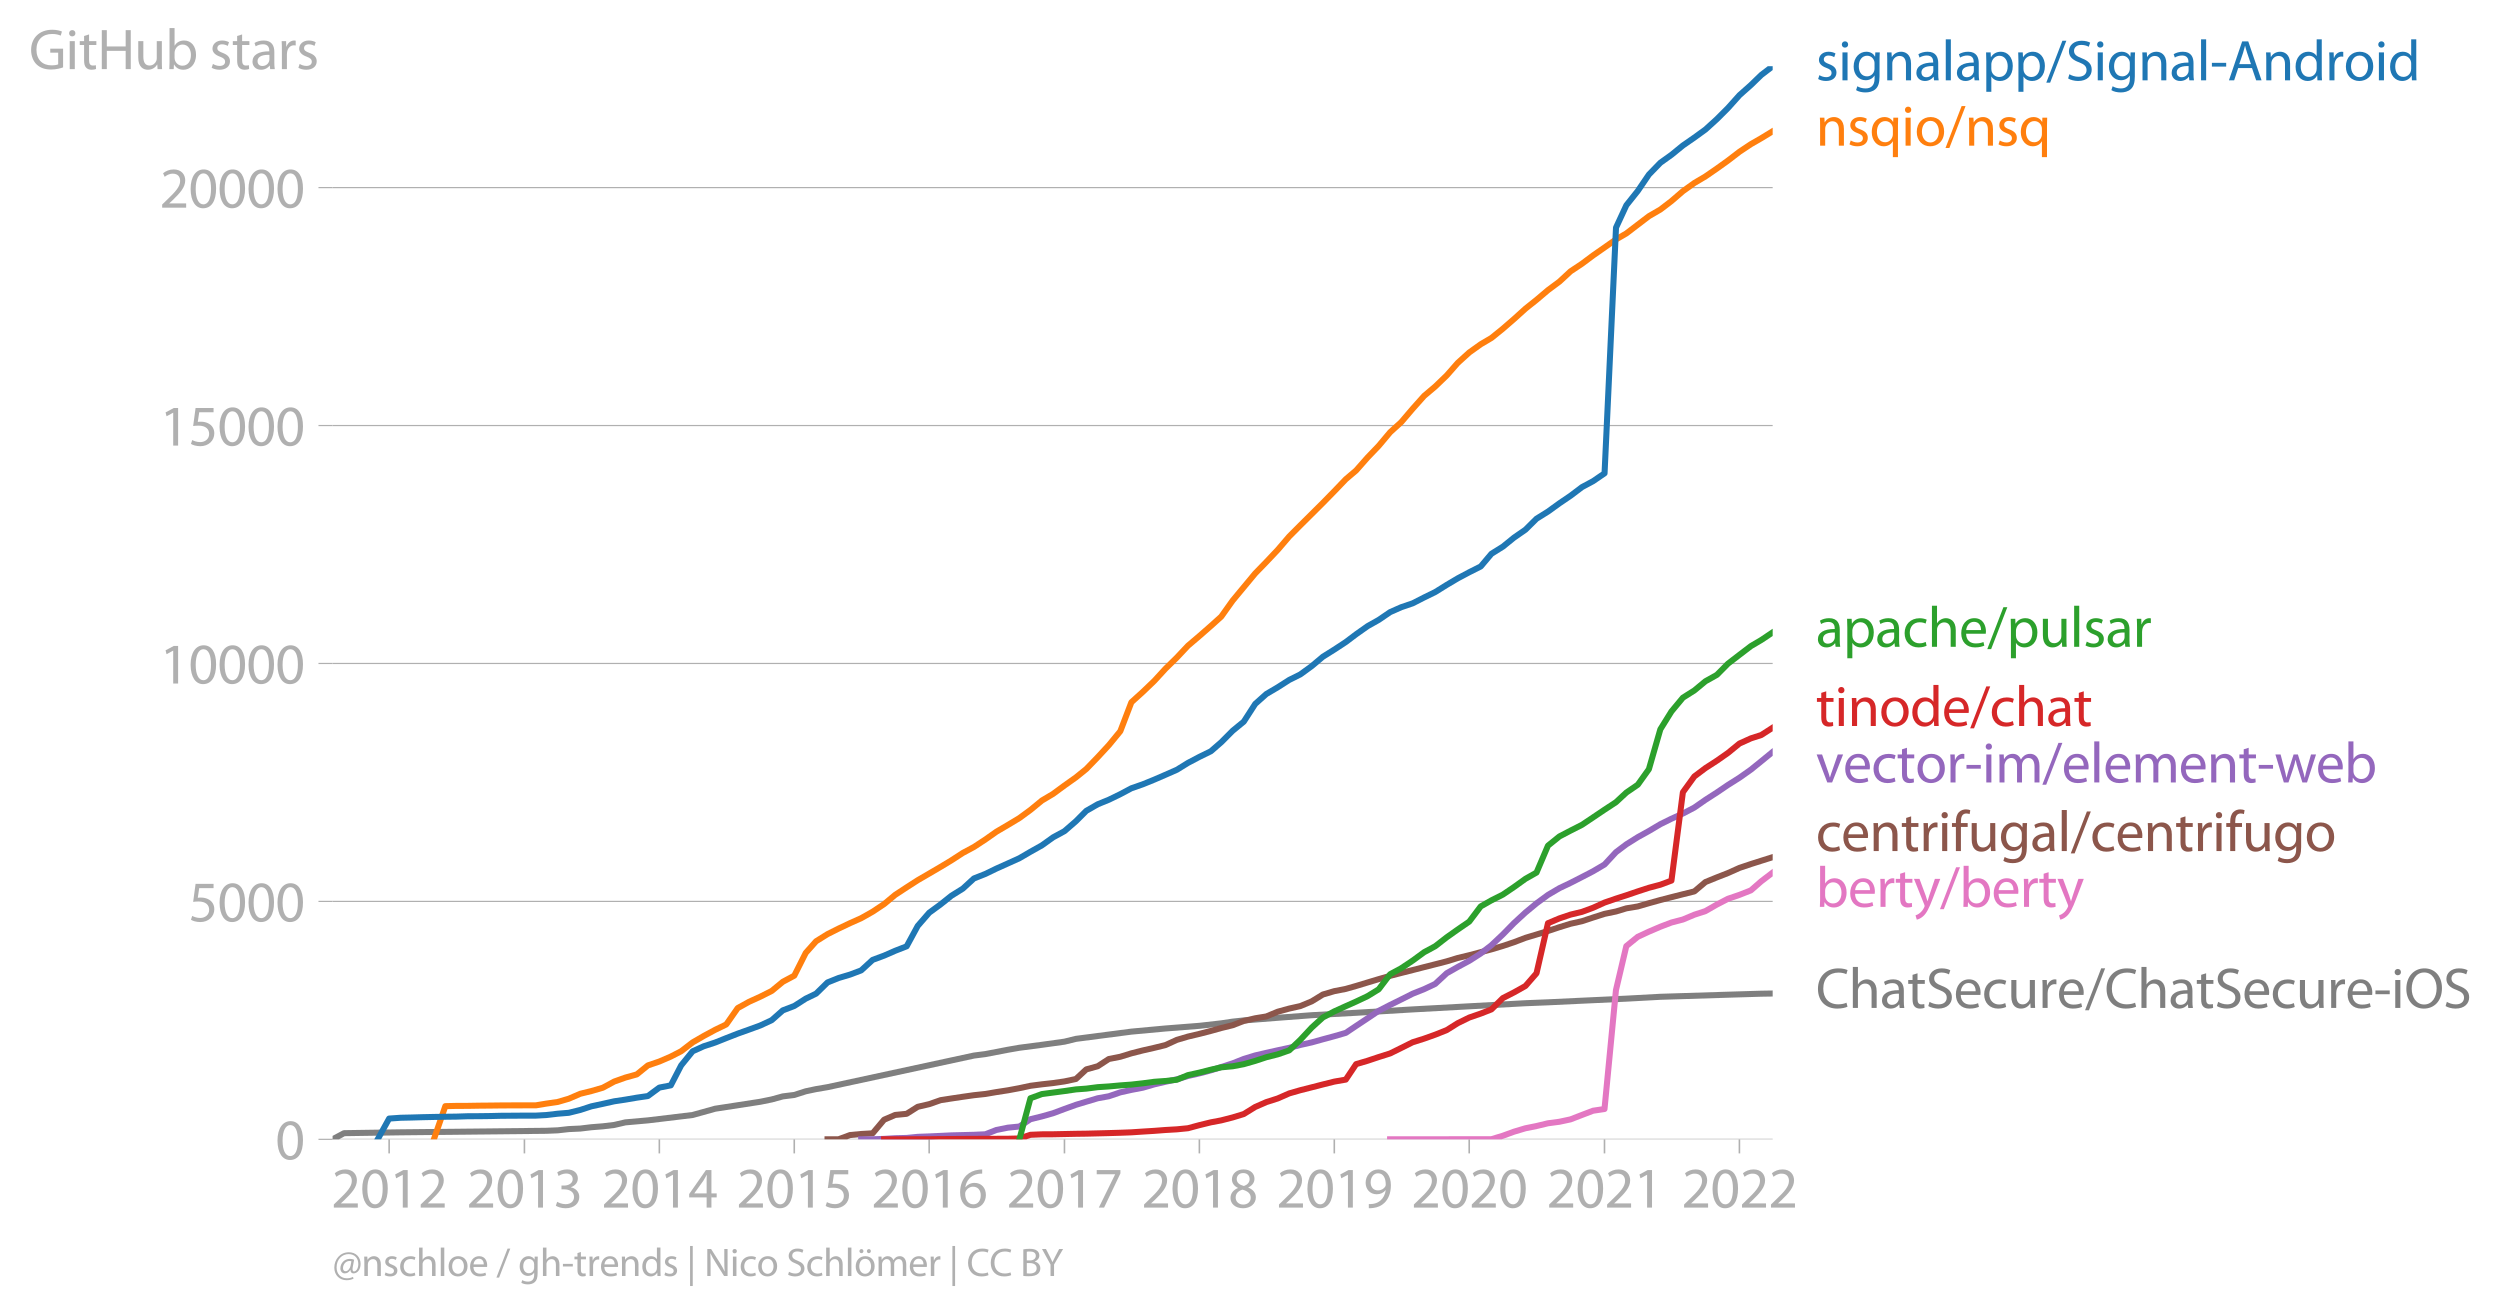 <svg xmlns:xlink="http://www.w3.org/1999/xlink" width="826.614" height="434.745" viewBox="0 0 619.96 326.059" xmlns="http://www.w3.org/2000/svg"><defs><style>*{stroke-linejoin:round;stroke-linecap:butt}</style></defs><g id="figure_1"><path d="M0 326.059h619.96V0H0v326.059z" style="fill:none" id="patch_1"/><g id="axes_1"><path d="M82.476 282.532h357.12V16.42H82.476v266.112z" style="fill:none" id="patch_2"/><g id="matplotlib.axis_1"><g id="xtick_1"><g id="line2d_1"><defs><path id="m7516e5119c" d="M0 0v3.5" style="stroke:#b0b0b0;stroke-width:.4"/></defs><use xlink:href="#m7516e5119c" x="96.501" y="282.532" style="fill:#b0b0b0;stroke:#b0b0b0;stroke-width:.4"/></g><g style="fill:#b0b0b0" transform="matrix(.14 0 0 -.14 82.138 299.472)" id="text_1"><defs><path id="MyriadPro-Regular-32" d="M2944 0v467H1075v13l333 307c877 845 1434 1466 1434 2234 0 595-378 1209-1274 1209-480 0-890-179-1178-422l180-397c192 160 505 352 883 352 621 0 825-390 825-813-6-627-486-1164-1548-2176L288 346V0h2656z" transform="scale(.016)"/><path id="MyriadPro-Regular-30" d="M1677 4230c-845 0-1447-768-1447-2163C243 691 794-70 1606-70c922 0 1447 780 1447 2195 0 1325-499 2105-1376 2105zm-32-435c582 0 845-672 845-1696 0-1062-276-1734-852-1734-512 0-844 614-844 1696 0 1133 358 1734 851 1734z" transform="scale(.016)"/><path id="MyriadPro-Regular-31" d="M1510 0h544v4160h-480l-908-486 108-429 724 390h12V0z" transform="scale(.016)"/></defs><use xlink:href="#MyriadPro-Regular-32"/><use xlink:href="#MyriadPro-Regular-30" x="51.3"/><use xlink:href="#MyriadPro-Regular-31" x="102.6"/><use xlink:href="#MyriadPro-Regular-32" x="153.9"/></g></g><g id="xtick_2"><use xlink:href="#m7516e5119c" x="130.049" y="282.532" style="fill:#b0b0b0;stroke:#b0b0b0;stroke-width:.4" id="line2d_2"/><g style="fill:#b0b0b0" transform="matrix(.14 0 0 -.14 115.686 299.472)" id="text_2"><defs><path id="MyriadPro-Regular-33" d="M269 211C474 77 883-70 1350-70c999 0 1517 582 1517 1248 0 582-416 966-928 1068v13c512 186 768 551 768 979 0 506-371 992-1190 992-448 0-871-160-1088-320l147-409c179 128 499 275 832 275 518 0 730-294 730-627 0-493-519-704-928-704H896v-423h314c544 0 1068-249 1075-832 6-345-218-806-941-806-390 0-762 160-922 262L269 211z" transform="scale(.016)"/></defs><use xlink:href="#MyriadPro-Regular-32"/><use xlink:href="#MyriadPro-Regular-30" x="51.3"/><use xlink:href="#MyriadPro-Regular-31" x="102.6"/><use xlink:href="#MyriadPro-Regular-33" x="153.9"/></g></g><g id="xtick_3"><use xlink:href="#m7516e5119c" x="163.507" y="282.532" style="fill:#b0b0b0;stroke:#b0b0b0;stroke-width:.4" id="line2d_3"/><g style="fill:#b0b0b0" transform="matrix(.14 0 0 -.14 149.143 299.472)" id="text_3"><defs><path id="MyriadPro-Regular-34" d="M2560 0v1133h582v441h-582v2586h-608L96 1504v-371h1933V0h531zM666 1574v13l1017 1415c115 192 218 371 346 614h19c-13-218-19-435-19-653V1574H666z" transform="scale(.016)"/></defs><use xlink:href="#MyriadPro-Regular-32"/><use xlink:href="#MyriadPro-Regular-30" x="51.3"/><use xlink:href="#MyriadPro-Regular-31" x="102.6"/><use xlink:href="#MyriadPro-Regular-34" x="153.9"/></g></g><g id="xtick_4"><use xlink:href="#m7516e5119c" x="196.964" y="282.532" style="fill:#b0b0b0;stroke:#b0b0b0;stroke-width:.4" id="line2d_4"/><g style="fill:#b0b0b0" transform="matrix(.14 0 0 -.14 182.6 299.472)" id="text_4"><defs><path id="MyriadPro-Regular-35" d="M2771 4160H781L512 2163c154 19 339 45 576 45 832 0 1190-384 1197-922 0-556-455-902-986-902-377 0-717 128-889 230L269 186C467 58 851-70 1306-70c902 0 1548 608 1548 1420 0 525-268 884-595 1069-256 154-576 224-896 224-153 0-243-13-339-25l160 1068h1587v474z" transform="scale(.016)"/></defs><use xlink:href="#MyriadPro-Regular-32"/><use xlink:href="#MyriadPro-Regular-30" x="51.3"/><use xlink:href="#MyriadPro-Regular-31" x="102.6"/><use xlink:href="#MyriadPro-Regular-35" x="153.9"/></g></g><g id="xtick_5"><use xlink:href="#m7516e5119c" x="230.421" y="282.532" style="fill:#b0b0b0;stroke:#b0b0b0;stroke-width:.4" id="line2d_5"/><g style="fill:#b0b0b0" transform="matrix(.14 0 0 -.14 216.058 299.472)" id="text_5"><defs><path id="MyriadPro-Regular-36" d="M2662 4224c-102 0-243-6-409-32-525-64-986-275-1331-614-410-410-704-1056-704-1876C218 621 800-70 1690-70c864 0 1382 704 1382 1465 0 813-518 1344-1254 1344-461 0-807-217-1005-480h-19c96 685 563 1331 1446 1479 160 25 307 32 422 25v461zM1690 365c-589 0-903 505-916 1190 0 103 26 186 64 250 154 301 468 512 807 512 518 0 857-359 857-954s-326-998-806-998h-6z" transform="scale(.016)"/></defs><use xlink:href="#MyriadPro-Regular-32"/><use xlink:href="#MyriadPro-Regular-30" x="51.3"/><use xlink:href="#MyriadPro-Regular-31" x="102.6"/><use xlink:href="#MyriadPro-Regular-36" x="153.9"/></g></g><g id="xtick_6"><use xlink:href="#m7516e5119c" x="263.969" y="282.532" style="fill:#b0b0b0;stroke:#b0b0b0;stroke-width:.4" id="line2d_6"/><g style="fill:#b0b0b0" transform="matrix(.14 0 0 -.14 249.606 299.472)" id="text_6"><defs><path id="MyriadPro-Regular-37" d="M365 4160v-467h2035v-13L595 0h583l1811 3789v371H365z" transform="scale(.016)"/></defs><use xlink:href="#MyriadPro-Regular-32"/><use xlink:href="#MyriadPro-Regular-30" x="51.3"/><use xlink:href="#MyriadPro-Regular-31" x="102.6"/><use xlink:href="#MyriadPro-Regular-37" x="153.9"/></g></g><g id="xtick_7"><use xlink:href="#m7516e5119c" x="297.427" y="282.532" style="fill:#b0b0b0;stroke:#b0b0b0;stroke-width:.4" id="line2d_7"/><g style="fill:#b0b0b0" transform="matrix(.14 0 0 -.14 283.063 299.472)" id="text_7"><defs><path id="MyriadPro-Regular-38" d="M1062 2170c-512-218-825-589-825-1114C237 448 762-70 1632-70c794 0 1414 486 1414 1209 0 506-320 871-838 1075v20c512 243 685 620 685 972 0 519-403 1024-1210 1024-729 0-1286-448-1286-1107 0-358 198-717 659-934l6-19zm583-1831c-531 0-851 371-832 794 0 397 262 717 749 857 563-160 915-403 915-908 0-423-327-743-832-743zm6 3488c506 0 704-345 704-678 0-378-275-634-633-755-480 128-794 352-794 768 0 358 256 665 723 665z" transform="scale(.016)"/></defs><use xlink:href="#MyriadPro-Regular-32"/><use xlink:href="#MyriadPro-Regular-30" x="51.3"/><use xlink:href="#MyriadPro-Regular-31" x="102.6"/><use xlink:href="#MyriadPro-Regular-38" x="153.9"/></g></g><g id="xtick_8"><use xlink:href="#m7516e5119c" x="330.884" y="282.532" style="fill:#b0b0b0;stroke:#b0b0b0;stroke-width:.4" id="line2d_8"/><g style="fill:#b0b0b0" transform="matrix(.14 0 0 -.14 316.52 299.472)" id="text_8"><defs><path id="MyriadPro-Regular-39" d="M614-64c135-6 314 0 519 32 448 51 889 243 1209 557 410 397 717 1037 717 1952 0 1062-525 1753-1376 1753S262 3539 262 2752c0-710 480-1274 1229-1274 416 0 749 167 979 448h20c-77-492-276-857-551-1107-237-224-544-358-870-403-192-19-333-32-455-19V-64zm1024 3866c589 0 852-544 852-1255 0-89-20-153-52-205-147-249-441-435-819-435-486 0-800 365-800 883 0 589 339 1012 813 1012h6z" transform="scale(.016)"/></defs><use xlink:href="#MyriadPro-Regular-32"/><use xlink:href="#MyriadPro-Regular-30" x="51.3"/><use xlink:href="#MyriadPro-Regular-31" x="102.6"/><use xlink:href="#MyriadPro-Regular-39" x="153.9"/></g></g><g id="xtick_9"><use xlink:href="#m7516e5119c" x="364.341" y="282.532" style="fill:#b0b0b0;stroke:#b0b0b0;stroke-width:.4" id="line2d_9"/><g style="fill:#b0b0b0" transform="matrix(.14 0 0 -.14 349.978 299.472)" id="text_9"><use xlink:href="#MyriadPro-Regular-32"/><use xlink:href="#MyriadPro-Regular-30" x="51.3"/><use xlink:href="#MyriadPro-Regular-32" x="102.6"/><use xlink:href="#MyriadPro-Regular-30" x="153.9"/></g></g><g id="xtick_10"><use xlink:href="#m7516e5119c" x="397.889" y="282.532" style="fill:#b0b0b0;stroke:#b0b0b0;stroke-width:.4" id="line2d_10"/><g style="fill:#b0b0b0" transform="matrix(.14 0 0 -.14 383.526 299.472)" id="text_10"><use xlink:href="#MyriadPro-Regular-32"/><use xlink:href="#MyriadPro-Regular-30" x="51.3"/><use xlink:href="#MyriadPro-Regular-32" x="102.6"/><use xlink:href="#MyriadPro-Regular-31" x="153.9"/></g></g><g id="xtick_11"><use xlink:href="#m7516e5119c" x="431.347" y="282.532" style="fill:#b0b0b0;stroke:#b0b0b0;stroke-width:.4" id="line2d_11"/><g style="fill:#b0b0b0" transform="matrix(.14 0 0 -.14 416.983 299.472)" id="text_11"><use xlink:href="#MyriadPro-Regular-32"/><use xlink:href="#MyriadPro-Regular-30" x="51.3"/><use xlink:href="#MyriadPro-Regular-32" x="102.6"/><use xlink:href="#MyriadPro-Regular-32" x="153.9"/></g></g></g><g id="matplotlib.axis_2"><g id="ytick_1"><path d="M82.476 282.532h357.12" clip-path="url(#p5c76d7902d)" style="fill:none;stroke:#b0b0b0;stroke-width:.3;stroke-linecap:square" id="line2d_12"/><g id="line2d_13"><defs><path id="m6476d67662" d="M0 0h-3.5" style="stroke:#b0b0b0;stroke-width:.3"/></defs><use xlink:href="#m6476d67662" x="82.476" y="282.532" style="fill:#b0b0b0;stroke:#b0b0b0;stroke-width:.3"/></g><use xlink:href="#MyriadPro-Regular-30" style="fill:#b0b0b0" transform="matrix(.14 0 0 -.14 68.295 287.502)" id="text_12"/></g><g id="ytick_2"><path d="M82.476 223.53h357.12" clip-path="url(#p5c76d7902d)" style="fill:none;stroke:#b0b0b0;stroke-width:.3;stroke-linecap:square" id="line2d_14"/><use xlink:href="#m6476d67662" x="82.476" y="223.53" style="fill:#b0b0b0;stroke:#b0b0b0;stroke-width:.3" id="line2d_15"/><g style="fill:#b0b0b0" transform="matrix(.14 0 0 -.14 46.75 228.5)" id="text_13"><use xlink:href="#MyriadPro-Regular-35"/><use xlink:href="#MyriadPro-Regular-30" x="51.3"/><use xlink:href="#MyriadPro-Regular-30" x="102.6"/><use xlink:href="#MyriadPro-Regular-30" x="153.9"/></g></g><g id="ytick_3"><path d="M82.476 164.527h357.12" clip-path="url(#p5c76d7902d)" style="fill:none;stroke:#b0b0b0;stroke-width:.3;stroke-linecap:square" id="line2d_16"/><use xlink:href="#m6476d67662" x="82.476" y="164.527" style="fill:#b0b0b0;stroke:#b0b0b0;stroke-width:.3" id="line2d_17"/><g style="fill:#b0b0b0" transform="matrix(.14 0 0 -.14 39.568 169.497)" id="text_14"><use xlink:href="#MyriadPro-Regular-31"/><use xlink:href="#MyriadPro-Regular-30" x="51.3"/><use xlink:href="#MyriadPro-Regular-30" x="102.6"/><use xlink:href="#MyriadPro-Regular-30" x="153.9"/><use xlink:href="#MyriadPro-Regular-30" x="205.2"/></g></g><g id="ytick_4"><path d="M82.476 105.525h357.12" clip-path="url(#p5c76d7902d)" style="fill:none;stroke:#b0b0b0;stroke-width:.3;stroke-linecap:square" id="line2d_18"/><use xlink:href="#m6476d67662" x="82.476" y="105.525" style="fill:#b0b0b0;stroke:#b0b0b0;stroke-width:.3" id="line2d_19"/><g style="fill:#b0b0b0" transform="matrix(.14 0 0 -.14 39.568 110.495)" id="text_15"><use xlink:href="#MyriadPro-Regular-31"/><use xlink:href="#MyriadPro-Regular-35" x="51.3"/><use xlink:href="#MyriadPro-Regular-30" x="102.6"/><use xlink:href="#MyriadPro-Regular-30" x="153.9"/><use xlink:href="#MyriadPro-Regular-30" x="205.2"/></g></g><g id="ytick_5"><path d="M82.476 46.523h357.12" clip-path="url(#p5c76d7902d)" style="fill:none;stroke:#b0b0b0;stroke-width:.3;stroke-linecap:square" id="line2d_20"/><use xlink:href="#m6476d67662" x="82.476" y="46.523" style="fill:#b0b0b0;stroke:#b0b0b0;stroke-width:.3" id="line2d_21"/><g style="fill:#b0b0b0" transform="matrix(.14 0 0 -.14 39.568 51.493)" id="text_16"><use xlink:href="#MyriadPro-Regular-32"/><use xlink:href="#MyriadPro-Regular-30" x="51.3"/><use xlink:href="#MyriadPro-Regular-30" x="102.6"/><use xlink:href="#MyriadPro-Regular-30" x="153.9"/><use xlink:href="#MyriadPro-Regular-30" x="205.2"/></g></g><g style="fill:#b0b0b0" transform="matrix(.14 0 0 -.14 7.2 17.14)" id="text_17"><defs><path id="MyriadPro-Regular-47" d="M3770 2266H2349v-448h877V531c-128-64-378-115-743-115-1005 0-1664 646-1664 1741 0 1081 685 1734 1735 1734 435 0 723-83 953-185l135 454c-186 90-576 198-1076 198-1446 0-2329-940-2336-2227 0-672 231-1248 602-1606 422-403 960-570 1613-570 582 0 1075 147 1325 237v2074z" transform="scale(.016)"/><path id="MyriadPro-Regular-69" d="M1030 0v3098H467V0h563zM749 4320c-205 0-352-154-352-352 0-192 141-346 339-346 224 0 365 154 358 346 0 198-134 352-345 352z" transform="scale(.016)"/><path id="MyriadPro-Regular-74" d="M595 3667v-569H115v-429h480V979c0-365 58-640 218-806C947 19 1158-70 1421-70c217 0 390 38 499 83l-26 422c-83-25-172-38-326-38-314 0-422 217-422 601v1671h806v429h-806v742l-551-173z" transform="scale(.016)"/><path id="MyriadPro-Regular-48" d="M486 4314V0h557v2022h2087V0h563v4314h-563V2509H1043v1805H486z" transform="scale(.016)"/><path id="MyriadPro-Regular-75" d="M3059 3098h-563V1197c0-103-19-205-51-288-103-250-365-512-743-512-512 0-691 397-691 985v1716H448V1286C448 198 1030-70 1517-70c550 0 877 326 1024 576h13l32-506h499c-19 243-26 525-26 845v2253z" transform="scale(.016)"/><path id="MyriadPro-Regular-62" d="M467 800c0-275-13-589-25-800h486l26 512h19c230-410 589-582 1037-582 691 0 1388 550 1388 1657 7 941-537 1581-1305 1581-499 0-858-224-1056-570h-13v1946H467V800zm557 998c0 90 19 167 32 231 115 429 474 691 858 691 601 0 921-531 921-1152 0-710-352-1190-941-1190-409 0-736 268-844 659-13 64-26 134-26 205v556z" transform="scale(.016)"/><path id="MyriadPro-Regular-73" d="M250 147C467 19 781-70 1120-70c736 0 1158 390 1158 934 0 461-275 730-812 934-404 154-589 269-589 525 0 231 185 423 518 423 288 0 512-103 634-180l141 410c-173 102-448 192-762 192-666 0-1069-410-1069-909 0-371 263-678 819-877 416-153 576-300 576-569 0-256-192-461-601-461-282 0-576 115-743 224L250 147z" transform="scale(.016)"/><path id="MyriadPro-Regular-61" d="M2643 1901c0 621-230 1267-1177 1267-391 0-762-109-1018-275l128-371c218 140 518 230 806 230 634 0 704-461 704-717v-64C890 1978 224 1568 224 819c0-448 320-889 947-889 442 0 775 217 947 460h20l44-390h512c-38 211-51 474-51 742v1159zm-544-858c0-57-13-121-32-179-89-262-345-518-749-518-288 0-531 172-531 537 0 602 698 711 1312 698v-538z" transform="scale(.016)"/><path id="MyriadPro-Regular-72" d="M467 0h557v1651c0 96 13 186 26 263 76 422 358 723 755 723 77 0 134-7 192-19v531c-51 13-96 19-160 19-378 0-717-262-858-678h-25l-20 608H442c19-288 25-602 25-967V0z" transform="scale(.016)"/></defs><use xlink:href="#MyriadPro-Regular-47"/><use xlink:href="#MyriadPro-Regular-69" x="64.6"/><use xlink:href="#MyriadPro-Regular-74" x="88"/><use xlink:href="#MyriadPro-Regular-48" x="121.1"/><use xlink:href="#MyriadPro-Regular-75" x="186.3"/><use xlink:href="#MyriadPro-Regular-62" x="241.4"/><use xlink:href="#MyriadPro-Regular-20" x="298.3"/><use xlink:href="#MyriadPro-Regular-73" x="319.5"/><use xlink:href="#MyriadPro-Regular-74" x="359.1"/><use xlink:href="#MyriadPro-Regular-61" x="392.2"/><use xlink:href="#MyriadPro-Regular-72" x="440.4"/><use xlink:href="#MyriadPro-Regular-73" x="473.1"/></g></g><path d="m82.476 282.532 2.842-1.522 14.024-.213 36.116-.377 2.841-.118 2.75-.307 2.842-.13 2.75-.33 2.841-.225 2.842-.342 2.75-.637 5.591-.496 11.091-1.333 5.592-1.558 11.183-1.723 2.841-.578 2.75-.755 2.842-.354 2.841-.909 2.567-.543 2.841-.483 36.299-7.836 2.842-.366 5.591-1.074 2.842-.495 5.591-.732 5.591-.779 2.842-.696 13.75-1.794 8.433-.778 8.433-.661 5.408-.614 2.841-.425 2.75-.295 8.433-.66 8.433-.638 11-.602 14.024-.837 27.958-1.534 5.591-.225 8.433-.4 11-.508 8.433-.46 16.774-.52 8.25-.248 2.841-.047h0" clip-path="url(#p5c76d7902d)" style="fill:none;stroke:#7f7f7f;stroke-width:1.5;stroke-linecap:square" id="line2d_22"/><path d="m344.725 282.532 2.75-.012H358.749l2.75-.012H369.841l2.841-.861 2.75-1.003 2.842-.85 2.75-.555 2.841-.684 2.842-.378 2.75-.59 2.841-1.097 2.75-1.05 2.841-.425 2.842-29.49 2.567-10.903 2.841-2.313 2.75-1.274 2.842-1.216 2.75-1.05 2.841-.743 2.842-1.192 2.75-.897 2.841-1.629 2.75-1.427 2.842-.968 2.841-1.121 2.567-2.242 2.841-2.172" clip-path="url(#p5c76d7902d)" style="fill:none;stroke:#e377c2;stroke-width:1.5;stroke-linecap:square" id="line2d_23"/><path d="m205.213 282.532 2.75-.012 2.842-1.05 2.75-.26 2.841-.165 2.842-3.375 2.75-1.18 2.841-.283 2.75-1.735 2.842-.66 2.841-.992 2.659-.413 2.841-.425 2.75-.39 2.842-.306 2.75-.472 2.841-.437 2.842-.53 2.75-.59 2.841-.367 2.75-.306 2.841-.413 2.842-.602 2.567-2.384 2.841-.779 2.75-1.793 2.842-.555 2.75-.85 2.841-.72 2.842-.648 2.75-.673 2.841-1.298 2.75-.814 2.842-.673 2.841-.732 2.567-.72 2.841-.696 2.75-1.062 2.842-.66 2.75-.449 2.841-1.18 2.842-.779 2.75-.613 2.841-1.18 2.75-1.688 2.842-.838 2.841-.554 2.567-.732 2.841-.861 2.75-.827 2.842-.826 2.75-.708 2.841-.72 2.842-.731 2.75-.696 2.841-.732 2.75-.838 2.842-.684 2.841-.755 2.659-.697 2.841-.85 2.75-.92 2.842-1.085 2.75-.826 2.841-.874 2.842-.944 2.75-.85 2.841-.636 2.75-.91 2.841-.908 2.842-.59 2.567-.779 2.841-.472 2.75-.802 2.842-.79 2.75-.709 2.841-.72 2.842-.708 2.75-2.324 2.841-1.157 2.75-1.074 2.842-1.274 2.841-.956 2.567-.814 2.841-.897" clip-path="url(#p5c76d7902d)" style="fill:none;stroke:#8c564b;stroke-width:1.5;stroke-linecap:square" id="line2d_24"/><g style="fill:#1f77b4" transform="matrix(.14 0 0 -.14 450.31 19.926)" id="text_18"><defs><path id="MyriadPro-Regular-67" d="M3110 2246c0 378 13 628 26 852h-493l-25-468h-13c-135 256-429 538-967 538-710 0-1395-595-1395-1645C243 666 794 13 1562 13c480 0 812 230 985 518h13V186c0-781-422-1082-998-1082-384 0-704 115-909 243l-141-429c250-166 659-256 1030-256 391 0 826 90 1127 372 301 268 441 704 441 1414v1798zm-556-928c0-96-13-204-45-300-122-359-435-576-781-576-608 0-915 505-915 1113 0 717 384 1171 921 1171 410 0 685-268 788-595 25-77 32-160 32-256v-557z" transform="scale(.016)"/><path id="MyriadPro-Regular-6e" d="M467 0h563v1862c0 96 13 192 39 263 96 313 384 576 755 576 531 0 717-416 717-915V0h563v1850c0 1062-666 1318-1094 1318-512 0-871-288-1024-582h-13l-32 512H442c19-256 25-519 25-839V0z" transform="scale(.016)"/><path id="MyriadPro-Regular-6c" d="M467 0h563v4544H467V0z" transform="scale(.016)"/><path id="MyriadPro-Regular-70" d="M467-1267h557V416h13c185-307 544-486 953-486 730 0 1408 550 1408 1664 0 940-563 1574-1312 1574-505 0-870-224-1100-602h-13l-26 532H442c12-295 25-615 25-1012v-3353zm557 3059c0 77 19 160 38 230 109 423 468 698 852 698 595 0 921-531 921-1152 0-710-345-1197-941-1197-403 0-742 269-844 659-13 71-26 148-26 231v531z" transform="scale(.016)"/><path id="MyriadPro-Regular-2f" d="m422-256 1792 4640h-435L-6-256h428z" transform="scale(.016)"/><path id="MyriadPro-Regular-53" d="M269 211C499 58 954-70 1370-70c1017 0 1510 582 1510 1248 0 633-371 985-1101 1267-595 230-857 429-857 832 0 294 224 646 812 646 391 0 679-128 820-205l153 455c-192 109-512 211-953 211-839 0-1396-499-1396-1171 0-608 436-973 1140-1223 582-224 812-454 812-857 0-435-332-736-902-736-384 0-749 128-998 281L269 211z" transform="scale(.016)"/><path id="MyriadPro-Regular-2d" d="M192 1939v-416h1581v416H192z" transform="scale(.016)"/><path id="MyriadPro-Regular-41" d="M2714 1357 3174 0h596L2298 4314h-672L160 0h576l448 1357h1530zm-1415 435 423 1248c83 262 153 525 217 781h13c64-250 128-506 224-787l422-1242H1299z" transform="scale(.016)"/><path id="MyriadPro-Regular-64" d="M2579 4544V2694h-13c-140 250-460 474-934 474-755 0-1395-634-1389-1664C243 563 819-70 1568-70c506 0 883 262 1056 608h13l25-538h506c-19 211-26 525-26 800v3744h-563zm0-3245c0-89-6-166-25-243-103-422-448-672-826-672-608 0-915 518-915 1146 0 684 345 1196 928 1196 422 0 729-294 813-652 19-71 25-167 25-237v-538z" transform="scale(.016)"/><path id="MyriadPro-Regular-6f" d="M1779 3168c-857 0-1536-608-1536-1645C243 544 890-70 1728-70c749 0 1542 499 1542 1644 0 948-601 1594-1491 1594zm-13-422c666 0 928-666 928-1191 0-697-403-1203-940-1203-551 0-941 512-941 1190 0 589 288 1204 953 1204z" transform="scale(.016)"/></defs><use xlink:href="#MyriadPro-Regular-73"/><use xlink:href="#MyriadPro-Regular-69" x="39.6"/><use xlink:href="#MyriadPro-Regular-67" x="63"/><use xlink:href="#MyriadPro-Regular-6e" x="118.9"/><use xlink:href="#MyriadPro-Regular-61" x="174.4"/><use xlink:href="#MyriadPro-Regular-6c" x="222.6"/><use xlink:href="#MyriadPro-Regular-61" x="246.2"/><use xlink:href="#MyriadPro-Regular-70" x="294.4"/><use xlink:href="#MyriadPro-Regular-70" x="351.3"/><use xlink:href="#MyriadPro-Regular-2f" x="408.2"/><use xlink:href="#MyriadPro-Regular-53" x="442.5"/><use xlink:href="#MyriadPro-Regular-69" x="491.8"/><use xlink:href="#MyriadPro-Regular-67" x="515.2"/><use xlink:href="#MyriadPro-Regular-6e" x="571.1"/><use xlink:href="#MyriadPro-Regular-61" x="626.6"/><use xlink:href="#MyriadPro-Regular-6c" x="674.8"/><use xlink:href="#MyriadPro-Regular-2d" x="698.4"/><use xlink:href="#MyriadPro-Regular-41" x="729.1"/><use xlink:href="#MyriadPro-Regular-6e" x="790.3"/><use xlink:href="#MyriadPro-Regular-64" x="845.8"/><use xlink:href="#MyriadPro-Regular-72" x="902.2"/><use xlink:href="#MyriadPro-Regular-6f" x="934.9"/><use xlink:href="#MyriadPro-Regular-69" x="989.8"/><use xlink:href="#MyriadPro-Regular-64" x="1013.2"/></g><g style="fill:#ff7f0e" transform="matrix(.14 0 0 -.14 450.31 36.123)" id="text_19"><defs><path id="MyriadPro-Regular-71" d="M2579-1267h563v3513c0 320 7 589 20 852h-532l-19-468h-13c-153 301-473 538-953 538-653 0-1402-512-1402-1670C243 557 832-70 1555-70c499 0 845 243 1011 550h13v-1747zm0 2528c0-83-19-192-45-269-128-390-441-614-806-614-621 0-915 537-915 1152 0 697 352 1190 934 1190 423 0 723-294 807-640 19-70 25-160 25-237v-582z" transform="scale(.016)"/></defs><use xlink:href="#MyriadPro-Regular-6e"/><use xlink:href="#MyriadPro-Regular-73" x="55.5"/><use xlink:href="#MyriadPro-Regular-71" x="95.1"/><use xlink:href="#MyriadPro-Regular-69" x="151.4"/><use xlink:href="#MyriadPro-Regular-6f" x="174.8"/><use xlink:href="#MyriadPro-Regular-2f" x="229.7"/><use xlink:href="#MyriadPro-Regular-6e" x="264"/><use xlink:href="#MyriadPro-Regular-73" x="319.5"/><use xlink:href="#MyriadPro-Regular-71" x="359.1"/></g><g style="fill:#2ca02c" transform="matrix(.14 0 0 -.14 450.31 160.394)" id="text_20"><defs><path id="MyriadPro-Regular-63" d="M2579 538c-160-71-371-154-691-154-614 0-1075 442-1075 1158 0 647 384 1172 1094 1172 307 0 519-71 653-148l128 436c-154 76-448 160-781 160-1011 0-1664-692-1664-1645C243 570 851-70 1786-70c416 0 742 108 889 185l-96 423z" transform="scale(.016)"/><path id="MyriadPro-Regular-68" d="M467 0h563v1869c0 109 7 192 39 269 102 307 390 563 755 563 531 0 717-423 717-922V0h563v1843c0 1069-666 1325-1082 1325-211 0-409-64-576-160-172-96-313-237-403-397h-13v1933H467V0z" transform="scale(.016)"/><path id="MyriadPro-Regular-65" d="M2957 1446c6 58 19 148 19 263 0 569-269 1459-1280 1459-902 0-1453-736-1453-1670C243 563 813-70 1766-70c493 0 832 108 1031 198l-96 403c-211-89-455-160-858-160-563 0-1049 314-1062 1075h2176zM787 1850c45 390 295 915 864 915 634 0 787-557 781-915H787z" transform="scale(.016)"/></defs><use xlink:href="#MyriadPro-Regular-61"/><use xlink:href="#MyriadPro-Regular-70" x="48.2"/><use xlink:href="#MyriadPro-Regular-61" x="105.1"/><use xlink:href="#MyriadPro-Regular-63" x="153.3"/><use xlink:href="#MyriadPro-Regular-68" x="198.1"/><use xlink:href="#MyriadPro-Regular-65" x="253.6"/><use xlink:href="#MyriadPro-Regular-2f" x="303.7"/><use xlink:href="#MyriadPro-Regular-70" x="338"/><use xlink:href="#MyriadPro-Regular-75" x="394.9"/><use xlink:href="#MyriadPro-Regular-6c" x="450"/><use xlink:href="#MyriadPro-Regular-73" x="473.6"/><use xlink:href="#MyriadPro-Regular-61" x="513.2"/><use xlink:href="#MyriadPro-Regular-72" x="561.4"/></g><g style="fill:#d62728" transform="matrix(.14 0 0 -.14 450.31 180.034)" id="text_21"><use xlink:href="#MyriadPro-Regular-74"/><use xlink:href="#MyriadPro-Regular-69" x="33.1"/><use xlink:href="#MyriadPro-Regular-6e" x="56.5"/><use xlink:href="#MyriadPro-Regular-6f" x="112"/><use xlink:href="#MyriadPro-Regular-64" x="166.9"/><use xlink:href="#MyriadPro-Regular-65" x="223.3"/><use xlink:href="#MyriadPro-Regular-2f" x="273.4"/><use xlink:href="#MyriadPro-Regular-63" x="307.7"/><use xlink:href="#MyriadPro-Regular-68" x="352.5"/><use xlink:href="#MyriadPro-Regular-61" x="408"/><use xlink:href="#MyriadPro-Regular-74" x="456.2"/></g><g style="fill:#9467bd" transform="matrix(.14 0 0 -.14 450.31 194.034)" id="text_22"><defs><path id="MyriadPro-Regular-76" d="M83 3098 1261 0h537l1216 3098h-588l-602-1741c-102-282-192-538-262-794h-20c-64 256-147 512-249 794L685 3098H83z" transform="scale(.016)"/><path id="MyriadPro-Regular-6d" d="M467 0h551v1869c0 96 12 192 44 275 90 282 346 563 698 563 429 0 646-358 646-851V0h551v1914c0 102 19 204 45 281 96 275 345 512 665 512 455 0 672-358 672-953V0h551v1824c0 1075-608 1344-1018 1344-294 0-499-77-685-218-128-96-249-230-345-403h-13c-135 365-455 621-877 621-512 0-800-275-973-570h-19l-26 500H442c19-256 25-519 25-839V0z" transform="scale(.016)"/><path id="MyriadPro-Regular-77" d="M115 3098 1050 0h512l499 1472c109 333 205 653 281 1024h13c77-365 167-672 275-1018L3104 0h512l998 3098h-556l-442-1556c-102-364-186-691-237-1004h-19c-70 313-160 640-275 1011l-480 1549h-474l-505-1575c-103-339-205-672-276-985h-19c-57 320-141 640-230 985L691 3098H115z" transform="scale(.016)"/></defs><use xlink:href="#MyriadPro-Regular-76"/><use xlink:href="#MyriadPro-Regular-65" x="48.1"/><use xlink:href="#MyriadPro-Regular-63" x="98.2"/><use xlink:href="#MyriadPro-Regular-74" x="143"/><use xlink:href="#MyriadPro-Regular-6f" x="176.1"/><use xlink:href="#MyriadPro-Regular-72" x="231"/><use xlink:href="#MyriadPro-Regular-2d" x="263.7"/><use xlink:href="#MyriadPro-Regular-69" x="294.4"/><use xlink:href="#MyriadPro-Regular-6d" x="317.8"/><use xlink:href="#MyriadPro-Regular-2f" x="401.2"/><use xlink:href="#MyriadPro-Regular-65" x="435.5"/><use xlink:href="#MyriadPro-Regular-6c" x="485.6"/><use xlink:href="#MyriadPro-Regular-65" x="509.2"/><use xlink:href="#MyriadPro-Regular-6d" x="559.3"/><use xlink:href="#MyriadPro-Regular-65" x="642.7"/><use xlink:href="#MyriadPro-Regular-6e" x="692.8"/><use xlink:href="#MyriadPro-Regular-74" x="748.3"/><use xlink:href="#MyriadPro-Regular-2d" x="781.4"/><use xlink:href="#MyriadPro-Regular-77" x="812.1"/><use xlink:href="#MyriadPro-Regular-65" x="885.7"/><use xlink:href="#MyriadPro-Regular-62" x="935.8"/></g><g style="fill:#8c564b" transform="matrix(.14 0 0 -.14 450.31 211.05)" id="text_23"><defs><path id="MyriadPro-Regular-66" d="M1082 0v2669h748v429h-748v166c0 474 121 896 601 896 160 0 275-32 359-70l76 435c-108 45-281 89-480 89-262 0-544-83-755-288-262-249-358-646-358-1081v-147H90v-429h435V0h557z" transform="scale(.016)"/></defs><use xlink:href="#MyriadPro-Regular-63"/><use xlink:href="#MyriadPro-Regular-65" x="44.8"/><use xlink:href="#MyriadPro-Regular-6e" x="94.9"/><use xlink:href="#MyriadPro-Regular-74" x="150.4"/><use xlink:href="#MyriadPro-Regular-72" x="183.5"/><use xlink:href="#MyriadPro-Regular-69" x="216.2"/><use xlink:href="#MyriadPro-Regular-66" x="239.6"/><use xlink:href="#MyriadPro-Regular-75" x="268.8"/><use xlink:href="#MyriadPro-Regular-67" x="323.9"/><use xlink:href="#MyriadPro-Regular-61" x="379.8"/><use xlink:href="#MyriadPro-Regular-6c" x="428"/><use xlink:href="#MyriadPro-Regular-2f" x="451.6"/><use xlink:href="#MyriadPro-Regular-63" x="485.9"/><use xlink:href="#MyriadPro-Regular-65" x="530.7"/><use xlink:href="#MyriadPro-Regular-6e" x="580.8"/><use xlink:href="#MyriadPro-Regular-74" x="636.3"/><use xlink:href="#MyriadPro-Regular-72" x="669.4"/><use xlink:href="#MyriadPro-Regular-69" x="702.1"/><use xlink:href="#MyriadPro-Regular-66" x="725.5"/><use xlink:href="#MyriadPro-Regular-75" x="754.7"/><use xlink:href="#MyriadPro-Regular-67" x="809.8"/><use xlink:href="#MyriadPro-Regular-6f" x="865.7"/></g><g style="fill:#e377c2" transform="matrix(.14 0 0 -.14 450.31 224.89)" id="text_24"><defs><path id="MyriadPro-Regular-79" d="M58 3098 1203 243c26-70 39-115 39-147s-20-77-45-134c-128-288-320-506-474-628-166-140-352-230-493-275l141-473c141 25 416 121 691 364 384 333 660 877 1063 1940l845 2208h-596l-614-1818c-77-224-141-461-198-646h-13c-51 185-128 428-199 633L672 3098H58z" transform="scale(.016)"/></defs><use xlink:href="#MyriadPro-Regular-62"/><use xlink:href="#MyriadPro-Regular-65" x="56.9"/><use xlink:href="#MyriadPro-Regular-72" x="107"/><use xlink:href="#MyriadPro-Regular-74" x="139.7"/><use xlink:href="#MyriadPro-Regular-79" x="172.8"/><use xlink:href="#MyriadPro-Regular-2f" x="219.9"/><use xlink:href="#MyriadPro-Regular-62" x="254.2"/><use xlink:href="#MyriadPro-Regular-65" x="311.1"/><use xlink:href="#MyriadPro-Regular-72" x="361.2"/><use xlink:href="#MyriadPro-Regular-74" x="393.9"/><use xlink:href="#MyriadPro-Regular-79" x="427"/></g><g style="fill:#7f7f7f" transform="matrix(.14 0 0 -.14 450.31 249.96)" id="text_25"><defs><path id="MyriadPro-Regular-43" d="M3386 582c-224-108-570-179-909-179-1050 0-1658 679-1658 1735 0 1132 672 1779 1683 1779 359 0 660-77 871-179l134 454c-147 77-486 192-1024 192-1337 0-2253-915-2253-2266C230 704 1146-70 2362-70c524 0 934 108 1139 211l-115 441z" transform="scale(.016)"/><path id="MyriadPro-Regular-4f" d="M2234 4384c-1152 0-2004-896-2004-2266C230 813 1030-70 2170-70c1100 0 2003 787 2003 2272 0 1280-762 2182-1939 2182zm-26-454c928 0 1376-896 1376-1754 0-979-499-1792-1382-1792-877 0-1376 826-1376 1747 0 947 460 1799 1382 1799z" transform="scale(.016)"/></defs><use xlink:href="#MyriadPro-Regular-43"/><use xlink:href="#MyriadPro-Regular-68" x="58"/><use xlink:href="#MyriadPro-Regular-61" x="113.5"/><use xlink:href="#MyriadPro-Regular-74" x="161.7"/><use xlink:href="#MyriadPro-Regular-53" x="194.8"/><use xlink:href="#MyriadPro-Regular-65" x="244.1"/><use xlink:href="#MyriadPro-Regular-63" x="294.2"/><use xlink:href="#MyriadPro-Regular-75" x="339"/><use xlink:href="#MyriadPro-Regular-72" x="394.1"/><use xlink:href="#MyriadPro-Regular-65" x="426.8"/><use xlink:href="#MyriadPro-Regular-2f" x="476.9"/><use xlink:href="#MyriadPro-Regular-43" x="511.2"/><use xlink:href="#MyriadPro-Regular-68" x="569.2"/><use xlink:href="#MyriadPro-Regular-61" x="624.7"/><use xlink:href="#MyriadPro-Regular-74" x="672.9"/><use xlink:href="#MyriadPro-Regular-53" x="706"/><use xlink:href="#MyriadPro-Regular-65" x="755.3"/><use xlink:href="#MyriadPro-Regular-63" x="805.4"/><use xlink:href="#MyriadPro-Regular-75" x="850.2"/><use xlink:href="#MyriadPro-Regular-72" x="905.3"/><use xlink:href="#MyriadPro-Regular-65" x="938"/><use xlink:href="#MyriadPro-Regular-2d" x="988.1"/><use xlink:href="#MyriadPro-Regular-69" x="1018.8"/><use xlink:href="#MyriadPro-Regular-4f" x="1042.2"/><use xlink:href="#MyriadPro-Regular-53" x="1111.1"/></g><g style="fill:#b0b0b0" transform="matrix(.097 0 0 -.097 82.476 316.43)" id="text_26"><defs><path id="MyriadPro-Regular-40" d="M2867 1632c-70-397-409-870-781-870-281 0-422 204-422 486 0 621 454 1152 1018 1152 147 0 256-26 320-45l-135-723zm384-1773c-262-147-601-224-966-224-947 0-1645 666-1645 1735 0 1299 877 2131 1920 2131 992 0 1549-672 1549-1600 0-743-365-1178-691-1171-212 6-288 230-192 716l217 1159c-166 77-409 134-685 134-889 0-1516-723-1516-1517 0-505 320-806 691-806 384 0 678 186 902 563h26c-19-390 217-563 473-563 602 0 1140 563 1140 1523 0 1069-749 1856-1863 1856-1421 0-2336-1145-2336-2464C275 96 1165-672 2214-672c429 0 788 70 1140 256l-103 275z" transform="scale(.016)"/><path id="MyriadPro-Regular-7c" d="M550 4800v-6400h429v6400H550z" transform="scale(.016)"/><path id="MyriadPro-Regular-4e" d="M1011 0v1843c0 717-13 1235-45 1779l20 7c217-467 505-960 806-1440L3162 0h563v4314h-525V2509c0-672 13-1197 64-1773l-13-6c-205 441-454 896-774 1401L1094 4314H486V0h525z" transform="scale(.016)"/><path id="MyriadPro-Regular-f6" d="M1165 3648c185 0 313 154 313 326 0 186-134 327-313 327s-327-147-327-327c0-172 135-326 320-326h7zm1184 0c185 0 313 154 313 326 0 186-134 327-313 327s-320-147-320-327c0-172 128-326 313-326h7zm-570-480c-857 0-1536-608-1536-1645C243 544 890-70 1728-70c749 0 1542 499 1542 1644 0 948-601 1594-1491 1594zm-13-422c666 0 928-666 928-1191 0-697-403-1203-940-1203-551 0-941 512-941 1190 0 589 288 1204 953 1204z" transform="scale(.016)"/><path id="MyriadPro-Regular-42" d="M486 13c186-26 480-51 864-51 704 0 1191 128 1492 403 217 211 364 493 364 864 0 640-480 979-889 1081v13c454 167 729 531 729 947 0 340-134 596-358 762-269 218-627 314-1184 314-390 0-774-39-1018-90V13zm557 3865c90 20 237 39 493 39 563 0 947-199 947-704 0-416-345-723-934-723h-506v1388zm0-1811h461c608 0 1114-243 1114-832 0-627-532-838-1108-838-198 0-358 6-467 25v1645z" transform="scale(.016)"/><path id="MyriadPro-Regular-59" d="M2010 0v1837l1446 2477h-634l-620-1191c-167-326-314-608-436-889h-12c-135 300-263 563-429 889L717 4314H83l1363-2484V0h564z" transform="scale(.016)"/></defs><use xlink:href="#MyriadPro-Regular-40"/><use xlink:href="#MyriadPro-Regular-6e" x="73.7"/><use xlink:href="#MyriadPro-Regular-73" x="129.2"/><use xlink:href="#MyriadPro-Regular-63" x="168.8"/><use xlink:href="#MyriadPro-Regular-68" x="213.6"/><use xlink:href="#MyriadPro-Regular-6c" x="269.1"/><use xlink:href="#MyriadPro-Regular-6f" x="292.7"/><use xlink:href="#MyriadPro-Regular-65" x="347.6"/><use xlink:href="#MyriadPro-Regular-20" x="397.7"/><use xlink:href="#MyriadPro-Regular-2f" x="418.9"/><use xlink:href="#MyriadPro-Regular-20" x="453.2"/><use xlink:href="#MyriadPro-Regular-67" x="474.4"/><use xlink:href="#MyriadPro-Regular-68" x="530.3"/><use xlink:href="#MyriadPro-Regular-2d" x="585.8"/><use xlink:href="#MyriadPro-Regular-74" x="616.5"/><use xlink:href="#MyriadPro-Regular-72" x="649.6"/><use xlink:href="#MyriadPro-Regular-65" x="682.3"/><use xlink:href="#MyriadPro-Regular-6e" x="732.4"/><use xlink:href="#MyriadPro-Regular-64" x="787.9"/><use xlink:href="#MyriadPro-Regular-73" x="844.3"/><use xlink:href="#MyriadPro-Regular-20" x="883.9"/><use xlink:href="#MyriadPro-Regular-7c" x="905.1"/><use xlink:href="#MyriadPro-Regular-20" x="929"/><use xlink:href="#MyriadPro-Regular-4e" x="950.2"/><use xlink:href="#MyriadPro-Regular-69" x="1016"/><use xlink:href="#MyriadPro-Regular-63" x="1039.4"/><use xlink:href="#MyriadPro-Regular-6f" x="1084.2"/><use xlink:href="#MyriadPro-Regular-20" x="1139.1"/><use xlink:href="#MyriadPro-Regular-53" x="1160.3"/><use xlink:href="#MyriadPro-Regular-63" x="1209.6"/><use xlink:href="#MyriadPro-Regular-68" x="1254.4"/><use xlink:href="#MyriadPro-Regular-6c" x="1309.9"/><use xlink:href="#MyriadPro-Regular-f6" x="1333.5"/><use xlink:href="#MyriadPro-Regular-6d" x="1388.4"/><use xlink:href="#MyriadPro-Regular-65" x="1471.8"/><use xlink:href="#MyriadPro-Regular-72" x="1521.9"/><use xlink:href="#MyriadPro-Regular-20" x="1554.6"/><use xlink:href="#MyriadPro-Regular-7c" x="1575.8"/><use xlink:href="#MyriadPro-Regular-20" x="1599.7"/><use xlink:href="#MyriadPro-Regular-43" x="1620.9"/><use xlink:href="#MyriadPro-Regular-43" x="1678.9"/><use xlink:href="#MyriadPro-Regular-20" x="1736.9"/><use xlink:href="#MyriadPro-Regular-42" x="1758.1"/><use xlink:href="#MyriadPro-Regular-59" x="1812.3"/></g><path d="m213.555 282.532 2.841-.012 2.842-.094 2.75-.166 2.841-.07 2.75-.272 2.842-.106 2.841-.13 2.659-.13 2.841-.07 2.75-.071 2.842-.13 2.75-1.074 2.841-.566 2.842-.284 2.75-1.817 2.841-.696 2.75-.779 2.841-1.062 2.842-1.027 2.567-.778 2.841-.85 2.75-.496 2.842-.967 2.75-.614 2.841-.543 2.842-.826 2.75-.637 2.841-.614 2.75-.826 2.842-.649 2.841-.755 2.567-.814 2.841-.92 2.75-1.086 2.842-.873 2.75-.638 2.841-.637 2.842-.613 2.75-.708 2.841-.638 2.75-.767 2.842-.767 2.841-.826 2.567-1.723 2.841-1.888 2.75-1.852 2.842-1.464 2.75-1.357 2.841-1.428 2.842-1.132 2.75-1.298 2.841-2.644 2.75-1.557 2.842-1.523 2.841-1.817 2.659-2.053 2.841-2.679 2.75-2.808 2.842-2.62 2.75-2.278 2.841-2.088 2.842-1.676 2.75-1.31 2.841-1.451 2.75-1.428 2.841-1.676 2.842-3.068 2.567-1.935 2.841-1.782 2.75-1.522 2.842-1.688 2.75-1.357 2.841-1.286 2.842-1.487 2.75-1.912 2.841-1.829 2.75-1.864 2.842-1.794 2.841-2.006 2.567-2.077 2.841-2.324" clip-path="url(#p5c76d7902d)" style="fill:none;stroke:#9467bd;stroke-width:1.5;stroke-linecap:square" id="line2d_25"/><path d="m219.238 282.532 2.75-.012h2.841l2.75-.012h2.842l2.841-.035 2.659-.012 2.841-.024 2.75-.011 2.842-.024h2.75l2.841-.012 2.842-.07 2.75-.91 2.841-.117 2.75-.012 2.841-.059 2.842-.059 2.567-.035 2.841-.071 2.75-.071 2.842-.083 2.75-.106 2.841-.189 2.842-.177 2.75-.212 2.841-.165 2.75-.272 2.842-.767 2.841-.696 2.567-.484 2.841-.731 2.75-.838 2.842-1.758 2.75-1.204 2.841-.909 2.842-1.25 2.75-.791 2.841-.72 2.75-.708 2.842-.708 2.841-.496 2.567-3.835 2.841-.838 2.75-.92 2.842-.897 2.75-1.357 2.841-1.416 2.842-.897 2.75-.98 2.841-1.132 2.75-1.723 2.842-1.393 2.841-.979 2.659-1.038 2.841-2.809 2.75-1.404 2.842-1.593 2.75-3.163 2.841-12.414 2.842-1.192 2.75-.932 2.841-.684 2.75-1.015 2.841-1.286 2.842-.98 2.567-.826 2.841-.968 2.75-.896 2.842-.756 2.75-1.026 2.841-21.914 2.842-3.917 2.75-2.066 2.841-1.84 2.75-1.924 2.842-2.325 2.841-1.286 2.567-.826 2.841-1.829" clip-path="url(#p5c76d7902d)" style="fill:none;stroke:#d62728;stroke-width:1.5;stroke-linecap:square" id="line2d_26"/><path d="m252.787 282.532 2.75-10.184 2.841-1.038 2.75-.366 2.841-.378 2.842-.413 2.567-.189 2.841-.365 2.75-.177 2.842-.26 2.75-.2 2.841-.32 2.842-.377 2.75-.2 2.841-.307 2.75-1.145 2.842-.625 2.841-.72 2.567-.59 2.841-.26 2.75-.52 2.842-.813 2.75-.909 2.841-.72 2.842-.98 2.75-2.619 2.841-3.044 2.75-2.502 2.842-1.51 2.841-1.287 2.567-1.145 2.841-1.345 2.75-1.687 2.842-3.741 2.75-1.487 2.841-1.9 2.842-2.077 2.75-1.486 2.841-2.207 2.75-1.947 2.842-1.947 2.841-3.765 2.659-1.51 2.841-1.428 2.75-1.864 2.842-2.042 2.75-1.558 2.841-6.667 2.842-2.29 2.75-1.439 2.841-1.44 2.75-1.84 2.841-1.912 2.842-1.864 2.567-2.384 2.841-1.947 2.75-3.847 2.842-9.889 2.75-4.425 2.841-3.422 2.842-1.794 2.75-2.277 2.841-1.593 2.75-2.774 2.842-2.183 2.841-2.17 2.567-1.511 2.841-1.9" clip-path="url(#p5c76d7902d)" style="fill:none;stroke:#2ca02c;stroke-width:1.5;stroke-linecap:square" id="line2d_27"/><path d="m107.592 282.532 2.842-8.225 2.75-.06 2.841-.01 2.842-.048 2.75-.024 2.841-.035 2.75-.012 2.841-.012h2.842l2.567-.425 2.841-.413 2.75-.802 2.842-1.227 2.75-.673 2.841-.826 2.842-1.534 2.75-.98 2.841-.79 2.75-2.23 2.842-.968 2.841-1.227 2.567-1.322 2.841-2.183 2.75-1.593 2.842-1.534 2.75-1.333 2.841-4.06 2.842-1.57 2.75-1.25 2.841-1.428 2.75-2.266 2.842-1.522 2.841-5.64 2.567-2.892 2.841-1.77 2.75-1.38 2.842-1.346 2.75-1.227 2.841-1.605 2.842-1.888 2.75-2.29 2.841-1.864 2.75-1.77 2.842-1.652 2.841-1.664 2.659-1.604 2.841-1.841 2.75-1.475 2.842-1.865 2.75-1.935 2.841-1.664 2.842-1.711 2.75-2.018 2.841-2.336 2.75-1.629 2.841-2.089 2.842-2.017 2.567-2.077 2.841-2.939 2.75-2.973 2.842-3.458 2.75-7.186 2.841-2.573 2.842-2.726 2.75-2.997 2.841-2.785 2.75-2.926 2.842-2.42 2.841-2.49 2.567-2.312 2.841-3.989 2.75-3.316 2.842-3.422 2.75-2.832 2.841-3.01 2.842-3.315 2.75-2.761 2.841-2.82 2.75-2.738 2.842-2.903 2.841-2.962 2.567-2.183 2.841-3.222 2.75-2.867 2.842-3.387 2.75-2.502 2.841-3.328 2.842-3.186 2.75-2.324 2.841-2.738 2.75-3.127 2.842-2.573 2.841-2.03 2.659-1.569 2.841-2.3 2.75-2.385 2.842-2.572 2.75-2.195 2.841-2.407 2.842-2.113 2.75-2.548 2.841-1.889 2.75-2.053 2.841-1.982 2.842-1.995 2.567-1.486 2.841-2.172 2.75-2.1 2.842-1.652 2.75-2.1 2.841-2.455 2.842-2.03 2.75-1.628 2.841-1.96 2.75-1.97 2.842-2.183 2.841-1.888 2.567-1.475 2.841-1.735" clip-path="url(#p5c76d7902d)" style="fill:none;stroke:#ff7f0e;stroke-width:1.5;stroke-linecap:square" id="line2d_28"/><path d="m93.66 282.532 2.84-5.145 2.842-.2 2.659-.06 2.841-.082 2.75-.06 2.842-.047 2.75-.035 2.841-.094 2.842-.012 2.75-.036 2.841-.07 2.75-.012 2.841-.024h2.842l2.567-.141 2.841-.33 2.75-.225 2.842-.708 2.75-.897 2.841-.614 2.842-.637 2.75-.413 2.841-.484 2.75-.4 2.842-2.101 2.841-.555 2.567-4.956 2.841-3.493 2.75-1.24 2.842-.931 2.75-1.098 2.841-1.109 2.842-1.015 2.75-1.003 2.841-1.322 2.75-2.43 2.842-1.086 2.841-1.817 2.567-1.24 2.841-2.784 2.75-1.098 2.842-.85 2.75-1.038 2.841-2.608 2.842-1.05 2.75-1.204 2.841-1.109 2.75-5.062 2.842-3.269 2.841-2.077 2.659-2.124 2.841-1.77 2.75-2.525 2.842-1.121 2.75-1.334 2.841-1.274 2.842-1.286 2.75-1.605 2.841-1.593 2.75-1.971 2.841-1.546 2.842-2.466 2.567-2.573 2.841-1.628 2.75-1.121 2.842-1.38 2.75-1.464 2.841-.991 2.842-1.157 2.75-1.192 2.841-1.25 2.75-1.7 2.842-1.498 2.841-1.393 2.567-2.23 2.841-2.856 2.75-2.254 2.842-4.401 2.75-2.455 2.841-1.675 2.842-1.818 2.75-1.369 2.841-2.065 2.75-2.313 2.842-1.781 2.841-1.865 2.567-1.935 2.841-2.006 2.75-1.546 2.842-1.935 2.75-1.216 2.841-.967 2.842-1.452 2.75-1.345 2.841-1.77 2.75-1.629 2.842-1.51 2.841-1.428 2.659-3.15 2.841-1.77 2.75-2.231 2.842-1.97 2.75-2.727 2.841-1.77 2.842-2.053 2.75-1.865 2.841-2.147 2.75-1.475 2.841-1.947 2.842-60.926 2.567-5.546 2.841-3.564 2.75-4.048 2.842-2.926 2.75-1.97 2.841-2.314 2.842-1.97 2.75-1.995 2.841-2.584 2.75-2.75 2.842-3.174 2.841-2.525 2.567-2.49 2.841-2.171" clip-path="url(#p5c76d7902d)" style="fill:none;stroke:#1f77b4;stroke-width:1.5;stroke-linecap:square" id="line2d_29"/></g></g><defs><clipPath id="p5c76d7902d"><path d="M82.476 16.42h357.12v266.112H82.476z"/></clipPath></defs></svg>
